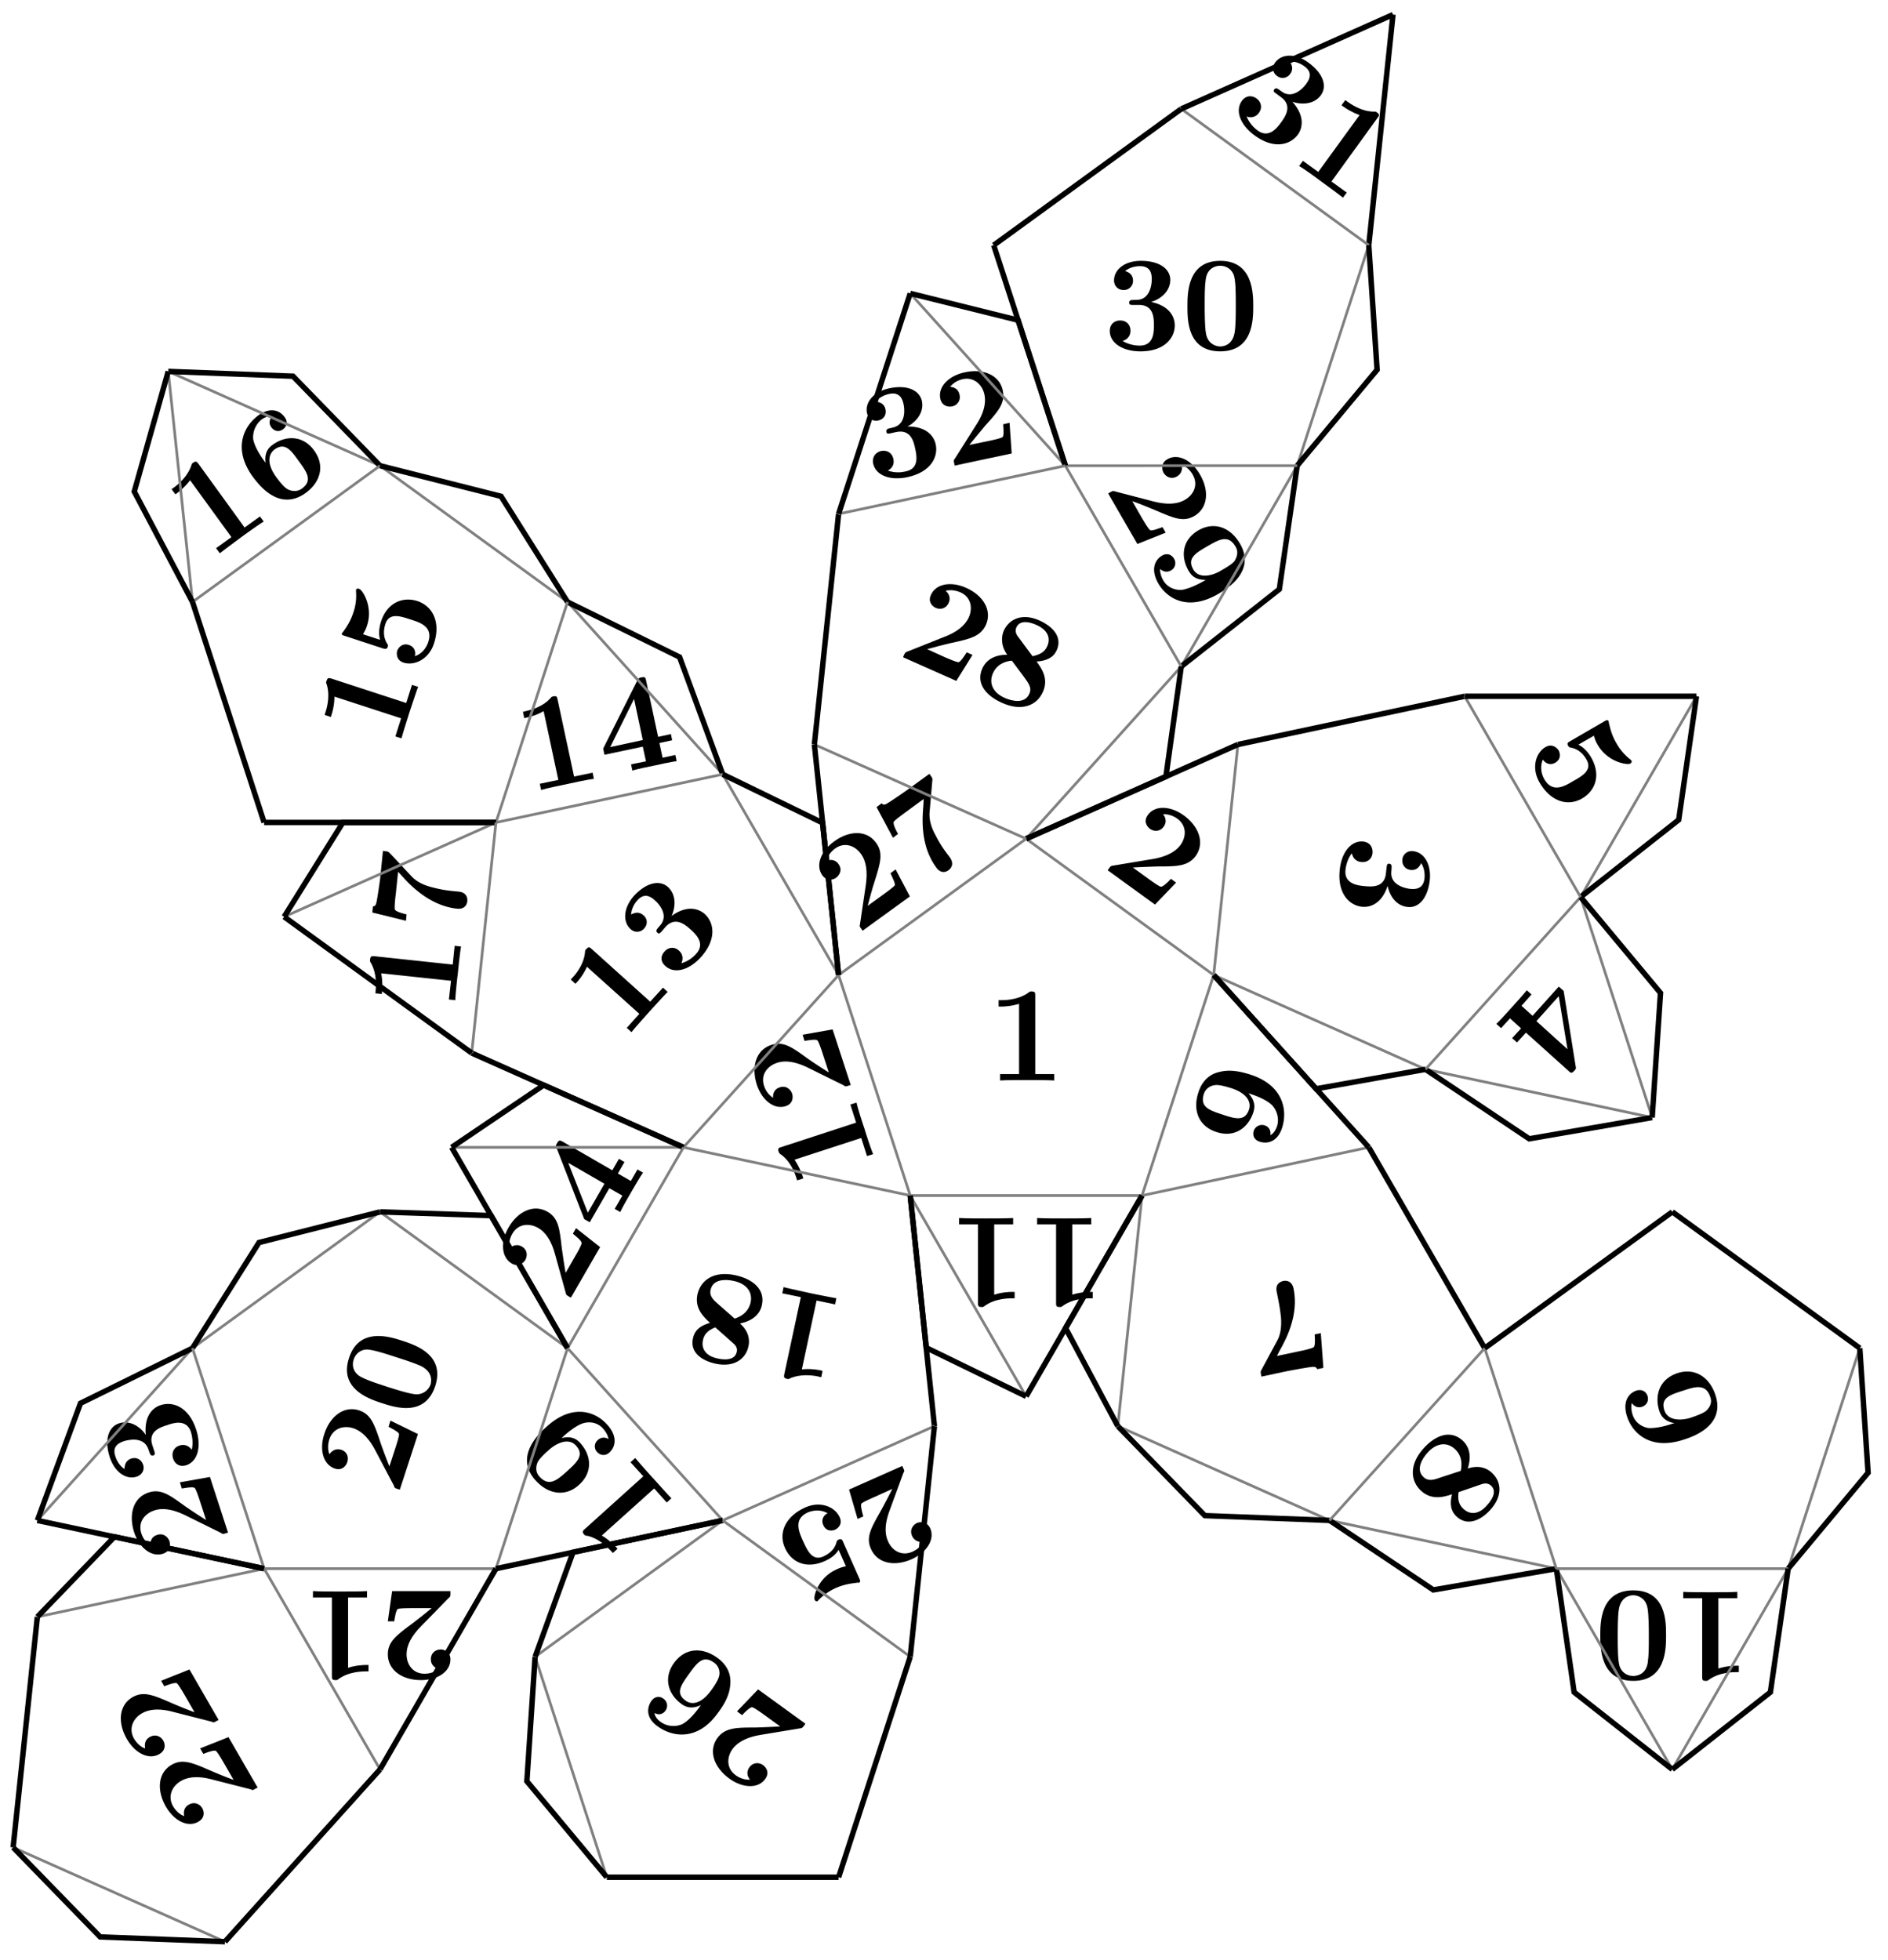 <svg xmlns="http://www.w3.org/2000/svg" xmlns:xlink="http://www.w3.org/1999/xlink" width="184.692" height="191.691" viewBox="0 0 138.519 143.768" version="1.2"><defs><symbol overflow="visible" id="a"><path style="stroke:none" d="M4.922 0v-.469h-1.39v-5.734c0-.234 0-.328-.266-.328-.11 0-.125 0-.22.078-.765.562-1.796.562-2 .562H.845v.47h.203c.156 0 .703-.016 1.297-.204v5.156H.954V0c.437-.031 1.5-.031 1.984-.031s1.546 0 1.984.031Zm0 0"/></symbol><symbol overflow="visible" id="b"><path style="stroke:none" d="m5.469 1.234-.375-.28c-.14.155-.594.624-.75.577-.125-.015-.735-.453-.86-.547L2.297.125A92.171 92.171 0 0 1 4.14.047C5.562.047 6.344.03 6.906-.72c.672-.937.266-2.14-.86-2.969-.984-.718-2.124-.765-2.64-.046-.36.484-.047.875.14 1.015.267.203.72.25 1.017-.156.296-.422.046-.797-.047-.906.375-.016.75.11 1.046.328.688.5.672 1.312.235 1.922-.406.547-1.125.89-2.11 1.047L.86-.016C.688 0 .672.031.547.188l-.094.14 3.469 2.516Zm0 0"/></symbol><symbol overflow="visible" id="c"><path style="stroke:none" d="M1.234 5.406c.547.063 1.438-.156 1.891-1.531.14.703.61 1.469 1.469 1.547.765.094 1.468-.578 1.625-1.984.11-1.188-.438-2.032-1.235-2.11a.686.686 0 0 0-.78.594c-.048.453.25.75.609.781.578.063.75-.469.765-.5.25.375.281.813.25 1.125-.094.828-.734.797-1.062.766-.125-.016-1.422-.172-1.375-1.203.03-.422.03-.454.015-.5 0-.094-.094-.125-.156-.141-.172-.016-.172.094-.203.266L3 2.953c-.11 1.094-1.094.985-1.61.938C.939 3.844-.077 3.734.032 2.703c.032-.265.125-.781.469-1.219.063.329.297.61.703.641.438.047.766-.234.813-.656.03-.422-.188-.782-.672-.844-.907-.094-1.61.797-1.735 2.078-.187 1.766.735 2.61 1.625 2.703Zm0 0"/></symbol><symbol overflow="visible" id="d"><path style="stroke:none" d="m-3.625 4.016.344.312.656-.719.813.735-.657.718.36.313.656-.719 3.11 2.797c.187.188.25.203.437 0 .14-.156.14-.156.094-.36l-.876-5.5-.359-.312-1.922 2.14-.812-.733.734-.829-.344-.312c-.234.297-.843.969-1.125 1.281-.265.297-.843.938-1.109 1.188Zm2.938-.204 1.64-1.828.64 3.891Zm0 0"/></symbol><symbol overflow="visible" id="e"><path style="stroke:none" d="M4.313 3.469c1-.578 1.406-1.735.671-3.016-.14-.234-.437-.687-.937-.937l1.14-.657c.094.282.11.391.282.672.718 1.266 2.172 1.5 2.39 1.375.063-.047.141-.11.079-.219-.016-.03-.016-.03-.11-.109a3.923 3.923 0 0 1-1-1.187c-.375-.641-.469-1.204-.547-1.485-.015-.094 0-.094-.015-.11-.063-.124-.157-.077-.297 0L3.437-.733c-.14.078-.25.14-.14.328.062.11.11.125.203.14.594.11.938.516 1.14.875.454.766-.296 1.204-1 1.594-.624.375-1.5.875-2.093-.156-.125-.219-.375-.781-.11-1.438.204.297.563.438.907.235.469-.266.36-.719.25-.922-.078-.11-.422-.531-.953-.234-.72.421-1.063 1.53-.438 2.609C2 3.672 3.25 4.078 4.313 3.469Zm0 0"/></symbol><symbol overflow="visible" id="f"><path style="stroke:none" d="M.328 5.625c1.313.438 2.328-.297 2.703-1.438.063-.218.25-.75-.36-1.406l.188.063c1.079.36 1.422.703 1.532.797.375.39.562 1 .375 1.578-.063.156-.188.484-.485.64.063-.359-.125-.625-.406-.718a.635.635 0 0 0-.813.406c-.109.375.079.672.422.781.594.203 1.329 0 1.657-1 .421-1.297.093-3.125-2.297-3.906-.735-.234-1.516-.406-2.297-.203-.875.187-1.344.843-1.547 1.515-.438 1.313.047 2.485 1.328 2.891Zm.438-1.281c-.954-.313-1.672-.547-1.36-1.516.156-.484.625-.625.797-.64.344-.063 1.031.171 1.203.218 1.203.39 1.485 1.047 1.313 1.563-.297.906-1.016.687-1.953.375Zm0 0"/></symbol><symbol overflow="visible" id="g"><path style="stroke:none" d="m-4.11 7.438 1.985-.422c.234-.047 1.688-.313 1.828-.297.203 0 .234.093.281.172l.454-.094L.25 4.25l-.453.094c.062.765-.031.922-.078.937-.094.094-.89.266-1.063.297l-1.625.344c.125-.25.25-.5.39-.734.704-1.313 1.126-2.766.829-4.204-.14-.687-.703-.578-.75-.562-.156.031-.625.172-.484.812l.093.47c.094.452.172.937.22 1.405.046.688-.032 1.282-.313 1.75L-4.11 6.953c-.079.125-.063.14 0 .484Zm0 0"/></symbol><symbol overflow="visible" id="h"><path style="stroke:none" d="M-2.14 5.156c.812.719 1.718.407 2.25.235-.188.734-.079 1.265.359 1.656.75.672 1.703.312 2.469-.531.921-1.032.796-2.079.078-2.72-.313-.296-.907-.577-1.75-.296.28-.875.14-1.578-.391-2.063-.906-.812-2-.359-2.86.594-1.062 1.188-.968 2.39-.156 3.125ZM.952 6.47C.593 6.14.516 5.75.593 5.234l1.626-.562c.172-.063.484-.156.75.078.515.469-.031 1.172-.313 1.469-.547.625-1.187.718-1.703.25ZM-1.969 4.14c-.61-.547-.11-1.375.282-1.797.64-.719 1.406-.813 2-.281.562.515.53 1.187.437 1.609l-1.469.484c-.484.172-.89.313-1.25-.015Zm0 0"/></symbol><symbol overflow="visible" id="i"><path style="stroke:none" d="M4.75 3.984c.64-.203 3.094-1 2.36-3.265C6.671-.625 5.593-1.312 4.327-.906 3.031-.484 2.61.688 2.984 1.859c.11.329.329.766 1.11.907l-.219.062c-.703.235-1.281.313-1.656.297-.406-.047-.985-.328-1.188-.969a1.68 1.68 0 0 1-.062-.875c.062.11.328.422.75.282.328-.11.515-.422.406-.782C2 .406 1.672.266 1.312.375.672.594.282 1.25.625 2.297c.406 1.219 1.703 2.469 4.125 1.687Zm.516-1.609c-.594.188-1.641.266-1.907-.547C3.063.922 3.766.688 4.703.391c.938-.313 1.703-.547 2.031.484.188.547-.25.922-.328 1-.265.203-.812.39-1.14.5Zm0 0"/></symbol><symbol overflow="visible" id="l"><path style="stroke:none" d="M-4.922 0v.469h1.39v5.734c0 .234 0 .328.266.328.11 0 .125 0 .22-.078.765-.562 1.796-.562 2-.562h.202v-.47h-.203c-.156 0-.703.016-1.297.204V.469h1.39V0c-.437.031-1.5.031-1.984.031S-4.484.031-4.921 0Zm0 0"/></symbol><symbol overflow="visible" id="m"><path style="stroke:none" d="M-5.281 3.188c0 .953.015 3.343 2.422 3.343 2.406 0 2.406-2.375 2.406-3.343 0-1 0-3.297-2.406-3.297-2.391 0-2.422 2.296-2.422 3.296ZM-4 3.296c0-.563 0-1.469.078-1.985C-3.782.391-3.156.25-2.859.25c.359 0 .921.219 1.046.953.094.516.094 1.547.094 2.094 0 .719 0 1.375-.078 1.89-.125.891-.828.985-1.062.985-.375 0-.782-.188-.97-.625C-4 5.172-4 4.109-4 3.297Zm0 0"/></symbol><symbol overflow="visible" id="H"><path style="stroke:none" d="M-5.156 2.219h.468c.032-.203.125-.844.266-.906.11-.063.86-.063 1.016-.063h1.469c-.47.39-1 .813-1.438 1.14-1.14.844-1.781 1.313-1.781 2.25 0 1.157 1.047 1.891 2.437 1.891 1.219 0 2.156-.625 2.156-1.515 0-.594-.484-.735-.718-.735C-1.61 4.281-2 4.5-2 5c0 .516.422.672.563.719-.282.234-.672.343-1.032.343-.844 0-1.312-.671-1.312-1.421 0-.688.375-1.375 1.078-2.079l2-2.046c.14-.11.14-.141.14-.344V0h-4.28Zm0 0"/></symbol><symbol overflow="visible" id="o"><path style="stroke:none" d="M-4.922 0v.469h1.39v5.734c0 .234 0 .328.266.328.11 0 .125 0 .22-.078.765-.562 1.796-.562 2-.562h.202v-.47h-.203c-.156 0-.703.016-1.297.204V.469h1.39V0c-.437.031-1.5.031-1.984.031S-4.484.031-4.921 0Zm0 0"/></symbol><symbol overflow="visible" id="p"><path style="stroke:none" d="m-1.516-4.688-.453.141.422 1.328L-7-1.438c-.219.063-.313.094-.234.344.046.11.046.125.156.203C-6.312-.359-6 .625-5.938.813l.063.203.453-.141-.062-.203A5.286 5.286 0 0 0-6.063-.5l4.891-1.594.422 1.328.453-.14c-.172-.406-.5-1.406-.64-1.875-.157-.453-.485-1.469-.579-1.906Zm0 0"/></symbol><symbol overflow="visible" id="q"><path style="stroke:none" d="m-3.703-4.219.14.453c.204-.03.844-.156.954-.03.093.093.328.796.375.952l.453 1.39a38.253 38.253 0 0 1-1.547-1.015c-1.14-.828-1.781-1.297-2.672-1-1.11.36-1.484 1.578-1.063 2.906.375 1.157 1.282 1.86 2.125 1.579.563-.188.532-.688.47-.907-.11-.312-.438-.625-.907-.468-.5.156-.5.609-.5.765a1.661 1.661 0 0 1-.656-.875c-.266-.812.234-1.453.953-1.687.64-.219 1.422-.063 2.312.375L-.703-.516c.14.11.172.094.375.032l.156-.047L-1.5-4.61Zm0 0"/></symbol><symbol overflow="visible" id="r"><path style="stroke:none" d="m3.297-3.656-.344-.313-.937 1.031L-2.25-6.78c-.172-.157-.25-.219-.422-.016-.078.078-.094.094-.094.219-.078.953-.765 1.719-.906 1.86l-.14.155.343.313.14-.156c.11-.11.454-.532.704-1.094l3.844 3.453-.922 1.031.344.313c.28-.344.984-1.14 1.312-1.5.328-.36 1.031-1.14 1.344-1.453Zm0 0"/></symbol><symbol overflow="visible" id="s"><path style="stroke:none" d="M2.188-5.11c-.407-.359-1.25-.718-2.438.141.297-.64.36-1.547-.266-2.125-.578-.515-1.546-.375-2.5.657-.78.89-.828 1.906-.234 2.437a.679.679 0 0 0 .984-.047c.297-.328.235-.734-.046-.969-.422-.39-.876-.062-.907-.062.031-.438.25-.813.469-1.047.547-.61 1.047-.203 1.297.031.094.078 1.047.953.406 1.766-.266.312-.281.328-.297.375a.155.155 0 0 0 .047.203c.125.125.188.047.313-.078l.28-.328c.735-.813 1.47-.157 1.86.187.344.313 1.094 1 .407 1.766A2.31 2.31 0 0 1 .468-1.5c.14-.297.125-.656-.172-.922-.328-.312-.781-.265-1.063.063-.296.312-.312.734.063 1.062.672.61 1.75.297 2.61-.656 1.187-1.328.952-2.547.28-3.156Zm0 0"/></symbol><symbol overflow="visible" id="t"><path style="stroke:none" d="m4.813-1.016-.094-.453-1.36.282-1.203-5.61c-.047-.234-.062-.328-.328-.266-.094.016-.11.016-.187.11-.625.719-1.641.922-1.829.969l-.203.046.094.47.203-.048c.14-.03.688-.156 1.219-.468L2.203-.938l-1.36.282.095.453c.421-.125 1.468-.344 1.937-.438.469-.109 1.516-.328 1.938-.375Zm0 0"/></symbol><symbol overflow="visible" id="u"><path style="stroke:none" d="m5.281-1.125-.093-.453-.938.203-.234-1.078.937-.203-.094-.453-.937.203L3.047-7c-.047-.266-.078-.328-.36-.266-.203.047-.203.063-.296.235l-2.5 4.984.093.453 2.813-.593.234 1.078-1.094.218.094.454c.375-.11 1.25-.297 1.672-.376.39-.093 1.235-.265 1.578-.312ZM2.797-2.672l-2.39.516 1.75-3.531Zm0 0"/></symbol><symbol overflow="visible" id="ag"><path style="stroke:none" d="M4.766-2.844c-.11-.547-.594-1.328-2.063-1.328.64-.344 1.219-1.031 1.047-1.875-.172-.75-1.031-1.219-2.406-.922-1.157.25-1.782 1.032-1.625 1.813.094.422.453.625.828.547.437-.094.61-.454.531-.813-.11-.562-.672-.562-.703-.562.266-.36.688-.516.984-.579.813-.171.985.454 1.047.766.031.125.281 1.406-.719 1.688-.39.093-.421.093-.453.125-.093.03-.109.14-.093.203.03.172.14.14.312.11l.422-.095c1.078-.218 1.281.735 1.39 1.25.094.454.313 1.438-.703 1.641-.25.063-.78.14-1.312-.063.313-.156.5-.468.406-.859-.093-.437-.453-.656-.89-.578-.407.094-.688.438-.594.922.203.89 1.266 1.266 2.515 1 1.75-.375 2.266-1.516 2.079-2.39Zm0 0"/></symbol><symbol overflow="visible" id="ah"><path style="stroke:none" d="m4.578-3.25-.469.11c.016.203.079.843-.046.937-.11.094-.844.25-1 .281l-1.438.297c.39-.484.828-1 1.172-1.422.953-1.047 1.484-1.656 1.281-2.578C3.844-6.75 2.656-7.25 1.297-6.953.109-6.703-.687-5.891-.5-5.016c.125.579.64.61.86.563a.69.69 0 0 0 .546-.86c-.094-.5-.531-.562-.687-.578.234-.296.578-.484.937-.562.813-.172 1.422.406 1.578 1.125.141.687-.078 1.437-.625 2.266L.58-.642c-.11.141-.11.172-.063.36l.03.172L4.735-1Zm0 0"/></symbol><symbol overflow="visible" id="v"><path style="stroke:none" d="m1.516-4.688-.454-.14L.641-3.5l-5.454-1.781c-.218-.063-.312-.094-.39.156-.047.11-.047.125 0 .234.297.891-.016 1.875-.078 2.063l-.063.203.453.156.063-.203a4.53 4.53 0 0 0 .203-1.297l4.89 1.594-.421 1.328.453.14c.11-.437.437-1.437.578-1.905.156-.454.484-1.47.64-1.876Zm0 0"/></symbol><symbol overflow="visible" id="w"><path style="stroke:none" d="M-.313-5.531c-1.093-.344-2.218.125-2.671 1.515-.079.266-.22.797-.063 1.329l-1.25-.407c.125-.25.203-.344.297-.656.453-1.375-.344-2.61-.578-2.672-.078-.031-.188-.047-.234.063v.156a3.754 3.754 0 0 1-.204 1.531c-.234.719-.578 1.156-.734 1.39-.063.079-.078.079-.094.11-.047.125.063.156.219.203l2.766.906c.171.047.296.094.375-.109.03-.125.015-.156-.047-.234-.328-.531-.25-1.063-.125-1.453.281-.844 1.11-.563 1.86-.313.702.219 1.655.531 1.28 1.656-.078.235-.328.813-.984 1.032.094-.344-.047-.704-.438-.829-.5-.156-.78.22-.859.438-.031.125-.11.672.469.86.797.25 1.86-.235 2.234-1.407.5-1.515-.062-2.719-1.219-3.11Zm0 0"/></symbol><symbol overflow="visible" id="x"><path style="stroke:none" d="m3.984-2.89-.28-.376-1.126.813-3.36-4.64c-.14-.188-.202-.266-.421-.11-.094.062-.094.078-.125.187-.297.907-1.125 1.516-1.297 1.641l-.156.11.281.374.156-.109a4.82 4.82 0 0 0 .922-.922L1.61-1.75.484-.937l.282.375c.343-.282 1.203-.907 1.593-1.204.391-.28 1.25-.906 1.625-1.125Zm0 0"/></symbol><symbol overflow="visible" id="y"><path style="stroke:none" d="M3.047-4.734C2.234-5.86.969-5.86 0-5.156c-.172.125-.64.453-.516 1.328l-.109-.156c-.672-.922-.75-1.391-.797-1.547a1.66 1.66 0 0 1 .64-1.5c.141-.094.438-.266.766-.219a.592.592 0 0 0-.078.813c.203.28.547.375.86.14.312-.234.343-.578.125-.875-.36-.516-1.063-.766-1.922-.156-1.094.797-1.907 2.453-.438 4.5.469.625 1 1.219 1.735 1.531.828.344 1.578.094 2.14-.312 1.125-.813 1.438-2.032.64-3.125Zm-1.125.78c.594.813 1.031 1.423.219 2.017-.422.296-.86.14-1.032.046-.312-.156-.734-.75-.843-.89C-.47-3.797-.297-4.484.14-4.812c.765-.547 1.203.046 1.78.859Zm0 0"/></symbol><symbol overflow="visible" id="z"><path style="stroke:none" d="m.516-4.89-.47-.048-.14 1.375-5.703-.609c-.234-.016-.328-.031-.36.234-.015.11-.015.126.048.235.484.828.375 1.844.359 2.047l-.016.203.47.047.015-.203a4.538 4.538 0 0 0-.063-1.313l5.125.547L-.375-1l.469.047c.015-.438.125-1.485.187-1.969.047-.484.156-1.531.235-1.969Zm0 0"/></symbol><symbol overflow="visible" id="A"><path style="stroke:none" d="m-5.813-6.203-.203 2.016c-.03.234-.234 1.703-.296 1.828-.047.203-.141.218-.235.218l-.047.454 2.469.609.047-.469c-.734-.172-.844-.312-.86-.36-.046-.109.032-.921.063-1.093l.172-1.672c.203.203.375.406.578.625 1.016 1.063 2.281 1.922 3.734 2.078.704.078.766-.484.766-.547.016-.156.016-.64-.64-.703l-.47-.047a8.668 8.668 0 0 1-1.39-.25c-.672-.156-1.219-.421-1.594-.828l-1.61-1.718c-.109-.094-.14-.11-.484-.141Zm0 0"/></symbol><symbol overflow="visible" id="B"><path style="stroke:none" d="m-4.813-1.016-.093.454 1.36.28-1.204 5.61c-.047.234-.063.328.203.39.094.016.11.016.219-.046.875-.375 1.89-.172 2.078-.125l.203.047.094-.469-.203-.047a4.588 4.588 0 0 0-1.313-.062L-2.39-.031l1.36.281.093-.453c-.421-.063-1.468-.281-1.937-.375-.469-.11-1.516-.328-1.938-.438Zm0 0"/></symbol><symbol overflow="visible" id="C"><path style="stroke:none" d="M-5.531.719c-.219 1.062.515 1.687.922 2.078-.75.203-1.141.578-1.25 1.14-.22.985.578 1.626 1.687 1.86 1.344.281 2.203-.36 2.39-1.297.095-.422.048-1.063-.624-1.656.89-.188 1.453-.64 1.61-1.36.25-1.187-.72-1.921-1.97-2.187-1.562-.328-2.53.36-2.765 1.422Zm.406 3.344c.094-.47.406-.735.906-.938l1.282 1.14c.14.11.374.329.296.657-.14.687-1.03.578-1.421.484-.813-.172-1.204-.672-1.063-1.343Zm.563-3.688c.171-.813 1.125-.781 1.687-.656.953.203 1.406.812 1.25 1.578-.172.75-.766 1.062-1.172 1.187l-1.172-1.03c-.375-.329-.703-.61-.594-1.079Zm0 0"/></symbol><symbol overflow="visible" id="D"><path style="stroke:none" d="m-3.297-3.656-.344.312.938 1.031-4.266 3.844c-.172.157-.25.219-.078.422.078.078.094.094.219.094.922.203 1.61.969 1.75 1.11l.14.155.344-.312-.14-.156c-.11-.11-.485-.5-1.016-.813l3.844-3.453.922 1.031.343-.312c-.312-.313-1.015-1.11-1.343-1.469a52.832 52.832 0 0 1-1.313-1.484Zm0 0"/></symbol><symbol overflow="visible" id="E"><path style="stroke:none" d="M-5.953-1.703c-.5.437-2.422 2.172-.828 3.937.937 1.047 2.203 1.235 3.187.344 1.031-.922.922-2.156.11-3.062-.235-.266-.61-.563-1.375-.375l.156-.157c.547-.484 1.047-.812 1.39-.921.422-.141 1.047-.125 1.5.39.11.125.344.422.391.766a.613.613 0 0 0-.781.062.603.603 0 0 0-.063.875c.266.281.625.297.907.047.5-.469.578-1.234-.157-2.047-.859-.968-2.546-1.578-4.437.14Zm.187 1.687c.47-.421 1.391-.921 1.954-.296.64.703.078 1.218-.641 1.875-.734.656-1.328 1.187-2.047.39-.39-.437-.156-.969-.11-1.062.157-.297.594-.688.844-.907Zm0 0"/></symbol><symbol overflow="visible" id="F"><path style="stroke:none" d="m-.516-5.594-.14.453c.172.094.75.375.765.532.032.125-.203.828-.25.984l-.453 1.39a40.303 40.303 0 0 1-.64-1.703c-.454-1.359-.688-2.109-1.579-2.406-1.109-.36-2.14.422-2.562 1.75-.375 1.157-.063 2.235.781 2.516.563.187.844-.25.907-.469.109-.312.03-.75-.438-.906-.5-.156-.781.203-.875.328-.125-.36-.11-.75 0-1.094.266-.812 1.047-1.047 1.766-.812.64.218 1.171.781 1.625 1.656L-.266-.828c.047.172.079.187.282.25l.156.047L1.5-4.61Zm0 0"/></symbol><symbol overflow="visible" id="G"><path style="stroke:none" d="M-1.406-6c-.907-.297-3.188-1.031-3.922 1.266-.75 2.28 1.516 3.015 2.437 3.312C-1.937-1.109.25-.406 1-2.688c.734-2.28-1.453-3-2.406-3.312Zm-.5 1.188c.547.171 1.406.453 1.875.671.828.422.765 1.063.687 1.344a1.09 1.09 0 0 1-1.234.703c-.531-.078-1.5-.39-2.031-.562-.672-.219-1.297-.422-1.766-.656-.813-.391-.688-1.094-.61-1.313.11-.36.423-.688.891-.734.407-.032 1.422.296 2.188.546Zm0 0"/></symbol><symbol overflow="visible" id="I"><path style="stroke:none" d="m-4.5-3.36.234.407c.188-.078.797-.313.922-.219.11.063.485.719.563.844l.734 1.281a38.422 38.422 0 0 1-1.703-.687c-1.297-.563-2.031-.891-2.844-.422-1 .578-1.11 1.86-.422 3.062.61 1.063 1.625 1.563 2.391 1.11.516-.297.406-.782.281-.985C-4.5.75-4.89.516-5.328.766c-.453.25-.36.703-.344.843-.344-.125-.625-.406-.812-.718-.422-.735-.079-1.485.578-1.86.593-.344 1.375-.36 2.343-.094l2.766.704c.156.078.188.062.36-.047l.156-.078-2.14-3.704Zm0 0"/></symbol><symbol overflow="visible" id="M"><path style="stroke:none" d="m-3.703-4.219.14.453c.204-.03.844-.156.954-.03.093.093.328.796.375.952l.453 1.39a38.253 38.253 0 0 1-1.547-1.015c-1.14-.828-1.781-1.297-2.672-1-1.11.36-1.484 1.578-1.063 2.906.375 1.157 1.282 1.86 2.125 1.579.563-.188.532-.688.47-.907-.11-.312-.438-.625-.907-.468-.5.156-.5.609-.5.765a1.661 1.661 0 0 1-.656-.875c-.266-.812.234-1.453.953-1.687.64-.219 1.422-.063 2.312.375L-.703-.516c.14.11.172.094.375.032l.156-.047L-1.5-4.61Zm0 0"/></symbol><symbol overflow="visible" id="N"><path style="stroke:none" d="M-3.328-4.438c-.531.157-1.25.72-1.11 2.188-.39-.594-1.156-1.11-1.968-.844-.719.235-1.11 1.14-.672 2.485C-6.703.516-5.86 1.062-5.094.812c.407-.14.578-.515.469-.859-.14-.437-.531-.578-.875-.469-.547.188-.484.735-.5.766-.375-.234-.578-.64-.672-.938-.266-.78.344-1 .656-1.109.125-.031 1.375-.422 1.75.547.125.375.141.406.172.438.047.093.14.093.203.078.157-.063.125-.172.079-.329l-.141-.421c-.344-1.032.594-1.329 1.094-1.485.437-.156 1.406-.469 1.734.5.078.266.188.766.063 1.313-.204-.282-.516-.438-.907-.313-.422.14-.593.532-.468.953.14.407.484.641.953.5.875-.28 1.14-1.39.75-2.609-.547-1.703-1.735-2.094-2.594-1.813Zm0 0"/></symbol><symbol overflow="visible" id="O"><path style="stroke:none" d="m.656-5.578-.234.406c.156.14.672.531.64.688.016.125-.359.78-.437.906l-.734 1.281c-.11-.594-.204-1.281-.282-1.812-.156-1.407-.234-2.204-1.046-2.672-1-.578-2.172-.047-2.86 1.156-.61 1.063-.531 2.188.234 2.64.516.297.875-.062 1-.265.157-.281.172-.734-.265-.984-.453-.25-.797.046-.906.125-.063-.344.03-.75.218-1.063.422-.734 1.235-.797 1.891-.422.594.344 1 1.016 1.25 1.969l.766 2.766c.03.171.062.187.234.296l.156.079 2.14-3.704Zm0 0"/></symbol><symbol overflow="visible" id="P"><path style="stroke:none" d="m2.703-4.688-.406-.234-.485.844-.953-.547.485-.844-.407-.234-.484.844-3.625-2.094c-.219-.125-.297-.14-.437.11-.11.187-.094.187-.016.374l2.016 5.188.406.234 1.437-2.5.954.547-.563.969.406.234c.157-.344.61-1.125.828-1.5.204-.344.625-1.094.844-1.39Zm-2.828.813L-1.344-1.75-2.78-5.406Zm0 0"/></symbol><symbol overflow="visible" id="Q"><path style="stroke:none" d="m-3.797 4.125.422-.188c-.063-.203-.234-.828-.14-.937.093-.11.78-.406.921-.469l1.344-.61a50.978 50.978 0 0 1-.86 1.641c-.703 1.235-1.093 1.922-.703 2.766.47 1.063 1.72 1.313 2.985.75 1.11-.5 1.719-1.453 1.36-2.266-.25-.53-.75-.484-.97-.39-.296.14-.562.5-.359.953a.729.729 0 0 0 .813.422c-.157.344-.47.594-.797.734-.781.344-1.485-.078-1.782-.765-.28-.625-.218-1.391.141-2.329L-.438.75C-.344.61-.358.578-.453.39L-.516.235-4.422 1.97Zm0 0"/></symbol><symbol overflow="visible" id="R"><path style="stroke:none" d="M-3.89 3.922c.468 1.062 1.562 1.562 2.906.969.25-.11.734-.344 1.03-.829l.532 1.204a2.56 2.56 0 0 0-.687.234c-1.329.578-1.704 1.969-1.61 2.203.032.063.094.172.203.125.032-.016.032-.016.11-.11.437-.437.89-.702 1.281-.874.688-.297 1.266-.328 1.531-.375.11 0 .11.015.14 0 .126-.063.079-.172.016-.313L.375 3.484C.312 3.328.25 3.22.047 3.313c-.11.046-.125.093-.156.187-.157.594-.61.875-.97 1.047-.812.36-1.171-.438-1.5-1.156-.296-.672-.702-1.594.376-2.079.234-.093.828-.28 1.437.063-.312.156-.484.5-.312.875.219.484.656.422.875.328.125-.062.578-.344.328-.906C-.219.906-1.281.453-2.406.953c-1.453.656-1.985 1.86-1.485 2.969Zm0 0"/></symbol><symbol overflow="visible" id="S"><path style="stroke:none" d="m-5.469-1.234.375.28c.14-.155.594-.624.75-.577.125.015.735.453.86.547l1.187.859c-.625.031-1.297.063-1.844.078-1.421 0-2.203.016-2.765.766-.672.937-.266 2.14.86 2.969.984.718 2.124.765 2.64.046.36-.484.047-.875-.14-1.015-.267-.203-.72-.25-1.017.156-.296.422-.046.797.047.906a1.67 1.67 0 0 1-1.046-.328c-.688-.5-.672-1.312-.235-1.922.406-.547 1.125-.89 2.11-1.047L-.86.016c.171-.016.187-.047.312-.204l.094-.14-3.469-2.516Zm0 0"/></symbol><symbol overflow="visible" id="T"><path style="stroke:none" d="M-5.453-1.422c-.813 1.125-.422 2.313.547 3.016.172.125.64.453 1.422.078l-.11.156c-.672.922-1.094 1.14-1.234 1.234-.469.22-1.125.204-1.61-.156-.14-.094-.406-.328-.453-.656.329.188.625.078.797-.156a.621.621 0 0 0-.14-.89c-.313-.235-.657-.141-.875.155-.36.516-.407 1.266.453 1.875 1.093.797 2.937 1.079 4.406-.968.469-.625.875-1.313.922-2.125.078-.907-.39-1.532-.953-1.938-1.125-.812-2.375-.719-3.172.375Zm1.094.813c.593-.813 1.03-1.422 1.843-.829a.927.927 0 0 1 .375.954c-.062.343-.484.937-.593 1.078-.735 1.015-1.438 1.078-1.875.75-.766-.547-.329-1.14.25-1.953Zm0 0"/></symbol><symbol overflow="visible" id="W"><path style="stroke:none" d="m2.875-4.828-.375.281c.078.188.375.75.313.89-.063.11-.672.548-.797.641l-1.188.86c.156-.594.328-1.25.5-1.766.422-1.344.672-2.11.11-2.86-.672-.937-1.954-.921-3.079-.093-.984.719-1.375 1.766-.859 2.484.36.485.828.313 1.016.172.265-.203.468-.593.171-1-.296-.422-.734-.297-.89-.25.094-.36.344-.672.64-.89.688-.5 1.454-.22 1.891.39.406.547.5 1.328.36 2.297L.266-.828c-.047.172-.032.203.093.36l.094.14 3.469-2.516Zm0 0"/></symbol><symbol overflow="visible" id="X"><path style="stroke:none" d="M.719-8.469-.921-7.28c-.188.14-1.391.968-1.548 1.031-.172.078-.25.016-.312-.063l-.375.282 1.203 2.25.375-.281c-.375-.657-.344-.844-.313-.891.047-.11.704-.578.844-.688l1.344-.984c0 .297-.031.563-.047.844-.11 1.484.094 2.984.969 4.172.406.578.86.25.906.203.125-.094.469-.407.094-.938l-.281-.375a7.954 7.954 0 0 1-.75-1.219c-.329-.578-.5-1.171-.454-1.718l.204-2.36c.015-.14-.016-.171-.22-.453Zm0 0"/></symbol><symbol overflow="visible" id="Y"><path style="stroke:none" d="m5.61.063-.423-.188c-.125.172-.453.734-.609.719-.125.015-.812-.281-.953-.344L2.281-.36c.594-.156 1.25-.343 1.766-.453 1.39-.296 2.156-.484 2.547-1.328.468-1.062-.188-2.156-1.453-2.718-1.11-.5-2.22-.297-2.579.515-.25.532.126.86.344.953.297.141.75.094.953-.359.22-.469-.109-.797-.218-.89.343-.094.75-.032 1.078.109.781.343.922 1.14.625 1.828-.282.625-.907 1.11-1.828 1.453L.844-.187C.688-.142.672-.11.578.078L.516.234 4.422 1.97Zm0 0"/></symbol><symbol overflow="visible" id="Z"><path style="stroke:none" d="M5.547.438c.437-.985-.125-1.75-.469-2.22.766-.046 1.25-.312 1.484-.843.407-.922-.234-1.703-1.28-2.172-1.25-.562-2.22-.11-2.61.75-.172.406-.25 1.063.25 1.766-.89 0-1.531.344-1.828 1.015-.485 1.094.281 2 1.453 2.516 1.453.656 2.562.188 3-.813Zm.312-3.344c-.187.437-.562.625-1.078.734L3.75-3.562c-.11-.126-.297-.407-.156-.72.281-.64 1.14-.343 1.5-.171.765.344 1.047.922.765 1.547ZM4.547.578c-.328.766-1.266.547-1.797.313C1.86.5 1.562-.203 1.875-.922c.313-.703.969-.89 1.39-.922l.922 1.235c.297.421.563.75.36 1.187Zm0 0"/></symbol><symbol overflow="visible" id="aa"><path style="stroke:none" d="m4.5 3.36-.234-.407c-.188.063-.797.313-.907.219-.125-.063-.5-.719-.578-.844l-.734-1.281c.578.203 1.203.469 1.703.672 1.313.562 2.031.89 2.844.422 1-.579 1.125-1.844.422-3.047C6.406-1.97 5.39-2.47 4.625-2.031c-.516.297-.39.797-.281 1 .172.281.547.515.984.265.453-.265.375-.718.344-.843.344.109.64.406.812.718.422.735.079 1.47-.578 1.844-.593.344-1.375.36-2.328.11L.813.343C.64.282.609.298.438.392L.28.484l2.14 3.704Zm0 0"/></symbol><symbol overflow="visible" id="ab"><path style="stroke:none" d="M5.469 2.906C6.047 2.562 8.28 1.281 7.094-.78c-.703-1.219-1.89-1.656-3.047-1-1.188.687-1.344 1.906-.734 2.968.187.313.468.688 1.265.672l-.187.11c-.641.36-1.188.562-1.563.625-.422.031-1.031-.11-1.375-.703a1.743 1.743 0 0 1-.234-.829c.093.079.406.329.797.11a.612.612 0 0 0 .234-.86c-.203-.343-.547-.421-.875-.234-.594.344-.828 1.094-.281 2.047.656 1.125 2.172 2.047 4.375.781Zm.156-1.687c-.531.312-1.547.61-1.969-.125C3.187.266 3.844-.11 4.703-.61c.844-.485 1.531-.891 2.063.046.296.5-.047.97-.094 1.063-.234.266-.75.547-1.047.719Zm0 0"/></symbol><symbol overflow="visible" id="ac"><path style="stroke:none" d="M5.25-1.797c0-.547-.297-1.406-1.734-1.719.687-.203 1.406-.765 1.406-1.625 0-.765-.75-1.39-2.156-1.39-1.188 0-1.97.64-1.97 1.437 0 .422.313.703.688.703a.668.668 0 0 0 .704-.687c0-.578-.547-.688-.579-.703.344-.282.782-.36 1.094-.36.828 0 .86.641.86.97 0 .124-.016 1.437-1.047 1.5-.407.015-.438.015-.485.03-.094.016-.125.11-.125.172 0 .172.11.172.282.172h.437c1.094 0 1.094.985 1.094 1.5 0 .469 0 1.484-1.031 1.484-.266 0-.782-.046-1.266-.343C1.75-.75 2-1 2-1.406c0-.453-.313-.75-.75-.75-.422 0-.766.265-.766.765 0 .907.97 1.5 2.25 1.5 1.782 0 2.516-1 2.516-1.906Zm0 0"/></symbol><symbol overflow="visible" id="ad"><path style="stroke:none" d="M5.281-3.188c0-.953-.015-3.343-2.422-3.343C.453-6.531.453-4.156.453-3.188c0 1 0 3.297 2.406 3.297 2.391 0 2.422-2.296 2.422-3.296ZM4-3.296c0 .563 0 1.469-.078 1.985-.14.921-.766 1.062-1.063 1.062-.359 0-.921-.219-1.046-.953-.094-.516-.094-1.547-.094-2.094 0-.719 0-1.375.078-1.89.125-.891.828-.985 1.062-.985.375 0 .782.188.97.625C4-5.172 4-4.109 4-3.297Zm0 0"/></symbol><symbol overflow="visible" id="ae"><path style="stroke:none" d="M5.313 1.625c.312-.438.562-1.313-.407-2.406C5.594-.547 6.5-.578 7-1.266c.453-.625.219-1.562-.922-2.39-.953-.703-1.969-.64-2.437 0-.25.344-.172.765.14.984.36.266.766.14.969-.156a.667.667 0 0 0-.063-.89c.454-.048.86.155 1.11.343.672.484.312 1.016.125 1.281-.078.11-.86 1.156-1.734.61-.329-.235-.344-.25-.407-.266-.094-.047-.156.016-.203.063-.094.14-.015.203.125.296l.36.266c.89.64.312 1.438.015 1.86-.281.374-.875 1.203-1.719.593A2.452 2.452 0 0 1 1.547.297.736.736 0 0 0 2.453.03c.266-.36.172-.797-.172-1.047-.344-.25-.781-.234-1.078.172-.531.735-.094 1.797.953 2.547 1.438 1.047 2.625.656 3.156-.078Zm0 0"/></symbol><symbol overflow="visible" id="af"><path style="stroke:none" d="m3.984 2.89.282-.374-1.125-.813L6.5-2.937c.14-.188.203-.266-.016-.422-.093-.063-.093-.079-.218-.063-.954 0-1.782-.61-1.954-.734l-.156-.11-.281.375.156.11c.125.094.594.406 1.172.61L2.172 1 1.047.187.766.564C1.14.78 2 1.405 2.39 1.702c.39.281 1.25.906 1.593 1.188Zm0 0"/></symbol><clipPath id="j"><path d="M128 96h10.277v22H128Zm0 0"/></clipPath><clipPath id="k"><path d="M125 93h13.277v28H125Zm0 0"/></clipPath><clipPath id="n"><path d="M117 83h21.277v22H117Zm0 0"/></clipPath><clipPath id="J"><path d="M10 124h24v19.652H10Zm0 0"/></clipPath><clipPath id="K"><path d="M0 132h20v11.652H0Zm0 0"/></clipPath><clipPath id="L"><path d="M0 129h23v14.652H0Zm0 0"/></clipPath><clipPath id="U"><path d="M33 115h18v28.652H33Zm0 0"/></clipPath><clipPath id="V"><path d="M55 115h18v28.652H55Zm0 0"/></clipPath></defs><use xlink:href="#a" x="72.422" y="79.262" style="fill:#000;fill-opacity:1"/><use xlink:href="#b" x="80.817" y="63.514" style="fill:#000;fill-opacity:1"/><use xlink:href="#c" x="98.684" y="61.111" style="fill:#000;fill-opacity:1"/><use xlink:href="#d" x="113.41" y="71.096" style="fill:#000;fill-opacity:1"/><path style="fill:none;stroke-width:.199;stroke-linecap:butt;stroke-linejoin:miter;stroke:gray;stroke-opacity:1;stroke-miterlimit:10" d="M54.436 5.724 37.803 9.259" transform="matrix(1 0 0 -1 66.782 87.704)"/><path style="fill:none;stroke-width:.399;stroke-linecap:butt;stroke-linejoin:miter;stroke:#000;stroke-opacity:1;stroke-miterlimit:10" d="m54.436 5.724-9.023-1.56-7.61 5.095" transform="matrix(1 0 0 -1 66.782 87.704)"/><path style="fill:none;stroke-width:.199;stroke-linecap:butt;stroke-linejoin:miter;stroke:gray;stroke-opacity:1;stroke-miterlimit:10" d="m37.803 9.259 11.38 12.64M49.182 21.9l5.254-16.176" transform="matrix(1 0 0 -1 66.782 87.704)"/><path style="fill:none;stroke-width:.399;stroke-linecap:butt;stroke-linejoin:miter;stroke:#000;stroke-opacity:1;stroke-miterlimit:10" d="m49.182 21.9 5.864-7.04-.61-9.136" transform="matrix(1 0 0 -1 66.782 87.704)"/><path style="fill:none;stroke-width:.199;stroke-linecap:butt;stroke-linejoin:miter;stroke:gray;stroke-opacity:1;stroke-miterlimit:10" d="m37.803 9.259-15.539 6.918" transform="matrix(1 0 0 -1 66.782 87.704)"/><path style="fill:none;stroke-width:.399;stroke-linecap:butt;stroke-linejoin:miter;stroke:#000;stroke-opacity:1;stroke-miterlimit:10" d="m22.264 16.177 7.512-8.344 8.027 1.426" transform="matrix(1 0 0 -1 66.782 87.704)"/><path style="fill:none;stroke-width:.199;stroke-linecap:butt;stroke-linejoin:miter;stroke:gray;stroke-opacity:1;stroke-miterlimit:10" d="m22.264 16.177 1.778 16.914" transform="matrix(1 0 0 -1 66.782 87.704)"/><path style="fill:none;stroke-width:.399;stroke-linecap:butt;stroke-linejoin:miter;stroke:#000;stroke-opacity:1;stroke-miterlimit:10" d="m24.042 33.09 16.636 3.536" transform="matrix(1 0 0 -1 66.782 87.704)"/><use xlink:href="#e" x="111.754" y="55.111" style="fill:#000;fill-opacity:1"/><path style="fill:none;stroke-width:.199;stroke-linecap:butt;stroke-linejoin:miter;stroke:gray;stroke-opacity:1;stroke-miterlimit:10" d="m57.686 36.626-8.504-14.727" transform="matrix(1 0 0 -1 66.782 87.704)"/><path style="fill:none;stroke-width:.399;stroke-linecap:butt;stroke-linejoin:miter;stroke:#000;stroke-opacity:1;stroke-miterlimit:10" d="m57.686 36.626-1.304-9.063-7.2-5.664" transform="matrix(1 0 0 -1 66.782 87.704)"/><path style="fill:none;stroke-width:.199;stroke-linecap:butt;stroke-linejoin:miter;stroke:gray;stroke-opacity:1;stroke-miterlimit:10" d="m49.182 21.9-8.504 14.726" transform="matrix(1 0 0 -1 66.782 87.704)"/><path style="fill:none;stroke-width:.399;stroke-linecap:butt;stroke-linejoin:miter;stroke:#000;stroke-opacity:1;stroke-miterlimit:10" d="M40.678 36.626h17.008" transform="matrix(1 0 0 -1 66.782 87.704)"/><path style="fill:none;stroke-width:.199;stroke-linecap:butt;stroke-linejoin:miter;stroke:gray;stroke-opacity:1;stroke-miterlimit:10" d="M22.264 16.177 8.503 26.173" transform="matrix(1 0 0 -1 66.782 87.704)"/><path style="fill:none;stroke-width:.399;stroke-linecap:butt;stroke-linejoin:miter;stroke:#000;stroke-opacity:1;stroke-miterlimit:10" d="m8.503 26.173 15.539 6.918" transform="matrix(1 0 0 -1 66.782 87.704)"/><use xlink:href="#f" x="88.921" y="77.418" style="fill:#000;fill-opacity:1"/><use xlink:href="#g" x="96.656" y="93.549" style="fill:#000;fill-opacity:1"/><path style="fill:none;stroke-width:.199;stroke-linecap:butt;stroke-linejoin:miter;stroke:gray;stroke-opacity:1;stroke-miterlimit:10" d="M30.768-23.831 15.23-16.913" transform="matrix(1 0 0 -1 66.782 87.704)"/><path style="fill:none;stroke-width:.399;stroke-linecap:butt;stroke-linejoin:miter;stroke:#000;stroke-opacity:1;stroke-miterlimit:10" d="m30.768-23.831-9.152.351-6.387 6.567" transform="matrix(1 0 0 -1 66.782 87.704)"/><path style="fill:none;stroke-width:.199;stroke-linecap:butt;stroke-linejoin:miter;stroke:gray;stroke-opacity:1;stroke-miterlimit:10" d="M15.23-16.917 17.006 0" transform="matrix(1 0 0 -1 66.782 87.704)"/><path style="fill:none;stroke-width:.399;stroke-linecap:butt;stroke-linejoin:miter;stroke:#000;stroke-opacity:1;stroke-miterlimit:10" d="m17.007 0-5.61-9.722 3.832-7.195" transform="matrix(1 0 0 -1 66.782 87.704)"/><path style="fill:none;stroke-width:.199;stroke-linecap:butt;stroke-linejoin:miter;stroke:gray;stroke-opacity:1;stroke-miterlimit:10" d="m17.007 0 16.636 3.536" transform="matrix(1 0 0 -1 66.782 87.704)"/><path style="fill:none;stroke-width:.399;stroke-linecap:butt;stroke-linejoin:miter;stroke:#000;stroke-opacity:1;stroke-miterlimit:10" d="m33.643 3.536 8.504-14.73" transform="matrix(1 0 0 -1 66.782 87.704)"/><use xlink:href="#h" x="106.421" y="104.227" style="fill:#000;fill-opacity:1"/><path style="fill:none;stroke-width:.199;stroke-linecap:butt;stroke-linejoin:miter;stroke:gray;stroke-opacity:1;stroke-miterlimit:10" d="m47.405-27.37-16.637 3.539" transform="matrix(1 0 0 -1 66.782 87.704)"/><path style="fill:none;stroke-width:.399;stroke-linecap:butt;stroke-linejoin:miter;stroke:#000;stroke-opacity:1;stroke-miterlimit:10" d="m47.405-27.37-9.027-1.559-7.61 5.098" transform="matrix(1 0 0 -1 66.782 87.704)"/><path style="fill:none;stroke-width:.199;stroke-linecap:butt;stroke-linejoin:miter;stroke:gray;stroke-opacity:1;stroke-miterlimit:10" d="m30.768-23.831 11.38 12.637" transform="matrix(1 0 0 -1 66.782 87.704)"/><use xlink:href="#i" x="118.754" y="101.635" style="fill:#000;fill-opacity:1"/><g clip-path="url(#j)"><path style="fill:none;stroke-width:.199;stroke-linecap:butt;stroke-linejoin:miter;stroke:gray;stroke-opacity:1;stroke-miterlimit:10" d="M69.667-11.194 64.413-27.37" transform="matrix(1 0 0 -1 66.782 87.704)"/></g><g clip-path="url(#k)"><path style="fill:none;stroke-width:.399;stroke-linecap:butt;stroke-linejoin:miter;stroke:#000;stroke-opacity:1;stroke-miterlimit:10" d="m69.667-11.194.61-9.137-5.864-7.04" transform="matrix(1 0 0 -1 66.782 87.704)"/></g><g style="fill:#000;fill-opacity:1"><use xlink:href="#l" x="128.418" y="116.775"/><use xlink:href="#m" x="122.69" y="116.775"/></g><path style="fill:none;stroke-width:.199;stroke-linecap:butt;stroke-linejoin:miter;stroke:gray;stroke-opacity:1;stroke-miterlimit:10" d="M55.909-42.097 47.405-27.37" transform="matrix(1 0 0 -1 66.782 87.704)"/><path style="fill:none;stroke-width:.399;stroke-linecap:butt;stroke-linejoin:miter;stroke:#000;stroke-opacity:1;stroke-miterlimit:10" d="m55.909-42.097-7.2 5.664-1.304 9.063" transform="matrix(1 0 0 -1 66.782 87.704)"/><path style="fill:none;stroke-width:.199;stroke-linecap:butt;stroke-linejoin:miter;stroke:gray;stroke-opacity:1;stroke-miterlimit:10" d="M47.405-27.37h17.008M64.413-27.37l-8.504-14.727" transform="matrix(1 0 0 -1 66.782 87.704)"/><path style="fill:none;stroke-width:.399;stroke-linecap:butt;stroke-linejoin:miter;stroke:#000;stroke-opacity:1;stroke-miterlimit:10" d="m64.413-27.37-1.305-9.063-7.2-5.664" transform="matrix(1 0 0 -1 66.782 87.704)"/><path style="fill:none;stroke-width:.199;stroke-linecap:butt;stroke-linejoin:miter;stroke:gray;stroke-opacity:1;stroke-miterlimit:10" d="m47.405-27.37-5.258 16.176" transform="matrix(1 0 0 -1 66.782 87.704)"/><path style="fill:none;stroke-width:.399;stroke-linecap:butt;stroke-linejoin:miter;stroke:#000;stroke-opacity:1;stroke-miterlimit:10" d="M42.147-11.194 55.91-1.198" transform="matrix(1 0 0 -1 66.782 87.704)"/><g clip-path="url(#n)"><path style="fill:none;stroke-width:.399;stroke-linecap:butt;stroke-linejoin:miter;stroke:#000;stroke-opacity:1;stroke-miterlimit:10" d="m55.909-1.194 13.758-10" transform="matrix(1 0 0 -1 66.782 87.704)"/></g><path style="fill:none;stroke-width:.199;stroke-linecap:butt;stroke-linejoin:miter;stroke:gray;stroke-opacity:1;stroke-miterlimit:10" d="m17.007 0 5.257 16.177" transform="matrix(1 0 0 -1 66.782 87.704)"/><path style="fill:none;stroke-width:.399;stroke-linecap:butt;stroke-linejoin:miter;stroke:#000;stroke-opacity:1;stroke-miterlimit:10" d="m22.264 16.177 11.38-12.641" transform="matrix(1 0 0 -1 66.782 87.704)"/><g style="fill:#000;fill-opacity:1"><use xlink:href="#o" x="81.014" y="89.351"/><use xlink:href="#o" x="75.286" y="89.351"/></g><path style="fill:none;stroke-width:.199;stroke-linecap:butt;stroke-linejoin:miter;stroke:gray;stroke-opacity:1;stroke-miterlimit:10" d="M8.503-14.73-.001 0" transform="matrix(1 0 0 -1 66.782 87.704)"/><path style="fill:none;stroke-width:.399;stroke-linecap:butt;stroke-linejoin:miter;stroke:#000;stroke-opacity:1;stroke-miterlimit:10" d="m-.001 0 1.176-11.163 7.328-3.567" transform="matrix(1 0 0 -1 66.782 87.704)"/><path style="fill:none;stroke-width:.199;stroke-linecap:butt;stroke-linejoin:miter;stroke:gray;stroke-opacity:1;stroke-miterlimit:10" d="M-.001 0h17.008" transform="matrix(1 0 0 -1 66.782 87.704)"/><path style="fill:none;stroke-width:.399;stroke-linecap:butt;stroke-linejoin:miter;stroke:#000;stroke-opacity:1;stroke-miterlimit:10" d="M17.007 0 8.503-14.73" transform="matrix(1 0 0 -1 66.782 87.704)"/><g style="fill:#000;fill-opacity:1"><use xlink:href="#p" x="64.359" y="85.574"/><use xlink:href="#q" x="62.588" y="80.126"/></g><g style="fill:#000;fill-opacity:1"><use xlink:href="#r" x="45.688" y="76.42"/><use xlink:href="#s" x="49.522" y="72.163"/></g><g style="fill:#000;fill-opacity:1"><use xlink:href="#t" x="38.76" y="58.152"/><use xlink:href="#u" x="44.363" y="56.961"/></g><path style="fill:none;stroke-width:.199;stroke-linecap:butt;stroke-linejoin:miter;stroke:gray;stroke-opacity:1;stroke-miterlimit:10" d="m-25.142 43.544 11.383-12.64" transform="matrix(1 0 0 -1 66.782 87.704)"/><path style="fill:none;stroke-width:.399;stroke-linecap:butt;stroke-linejoin:miter;stroke:#000;stroke-opacity:1;stroke-miterlimit:10" d="m-25.142 43.544 8.219-4.043 3.164-8.598" transform="matrix(1 0 0 -1 66.782 87.704)"/><path style="fill:none;stroke-width:.199;stroke-linecap:butt;stroke-linejoin:miter;stroke:gray;stroke-opacity:1;stroke-miterlimit:10" d="m-13.76 30.903-16.636-3.535" transform="matrix(1 0 0 -1 66.782 87.704)"/><g style="fill:#000;fill-opacity:1"><use xlink:href="#v" x="29.163" y="55.071"/><use xlink:href="#w" x="30.934" y="49.623"/></g><g style="fill:#000;fill-opacity:1"><use xlink:href="#x" x="15.368" y="41.152"/><use xlink:href="#y" x="20.003" y="37.785"/></g><path style="fill:none;stroke-width:.199;stroke-linecap:butt;stroke-linejoin:miter;stroke:gray;stroke-opacity:1;stroke-miterlimit:10" d="m-54.439 60.458 15.54-6.918" transform="matrix(1 0 0 -1 66.782 87.704)"/><path style="fill:none;stroke-width:.399;stroke-linecap:butt;stroke-linejoin:miter;stroke:#000;stroke-opacity:1;stroke-miterlimit:10" d="m-54.439 60.458 9.153-.352 6.386-6.566" transform="matrix(1 0 0 -1 66.782 87.704)"/><path style="fill:none;stroke-width:.199;stroke-linecap:butt;stroke-linejoin:miter;stroke:gray;stroke-opacity:1;stroke-miterlimit:10" d="m-38.9 53.54-13.758-9.996M-52.657 43.544l-1.782 16.914" transform="matrix(1 0 0 -1 66.782 87.704)"/><path style="fill:none;stroke-width:.399;stroke-linecap:butt;stroke-linejoin:miter;stroke:#000;stroke-opacity:1;stroke-miterlimit:10" d="m-52.657 43.544-4.274 8.101 2.492 8.813" transform="matrix(1 0 0 -1 66.782 87.704)"/><path style="fill:none;stroke-width:.199;stroke-linecap:butt;stroke-linejoin:miter;stroke:gray;stroke-opacity:1;stroke-miterlimit:10" d="m-38.9 53.54 13.758-9.996" transform="matrix(1 0 0 -1 66.782 87.704)"/><path style="fill:none;stroke-width:.399;stroke-linecap:butt;stroke-linejoin:miter;stroke:#000;stroke-opacity:1;stroke-miterlimit:10" d="m-38.9 53.54 8.88-2.246 4.878-7.75" transform="matrix(1 0 0 -1 66.782 87.704)"/><path style="fill:none;stroke-width:.199;stroke-linecap:butt;stroke-linejoin:miter;stroke:gray;stroke-opacity:1;stroke-miterlimit:10" d="m-25.142 43.544-5.254-16.176" transform="matrix(1 0 0 -1 66.782 87.704)"/><path style="fill:none;stroke-width:.399;stroke-linecap:butt;stroke-linejoin:miter;stroke:#000;stroke-opacity:1;stroke-miterlimit:10" d="M-30.396 27.368h-17.008M-47.404 27.368l-5.253 16.176" transform="matrix(1 0 0 -1 66.782 87.704)"/><path style="fill:none;stroke-width:.199;stroke-linecap:butt;stroke-linejoin:miter;stroke:gray;stroke-opacity:1;stroke-miterlimit:10" d="m-13.76 30.903 8.505-14.726" transform="matrix(1 0 0 -1 66.782 87.704)"/><path style="fill:none;stroke-width:.399;stroke-linecap:butt;stroke-linejoin:miter;stroke:#000;stroke-opacity:1;stroke-miterlimit:10" d="M-5.255 16.177-6.431 27.34l-7.328 3.562" transform="matrix(1 0 0 -1 66.782 87.704)"/><path style="fill:none;stroke-width:.199;stroke-linecap:butt;stroke-linejoin:miter;stroke:gray;stroke-opacity:1;stroke-miterlimit:10" d="M-5.255 16.177-16.638 3.536" transform="matrix(1 0 0 -1 66.782 87.704)"/><path style="fill:none;stroke-width:.399;stroke-linecap:butt;stroke-linejoin:miter;stroke:#000;stroke-opacity:1;stroke-miterlimit:10" d="m-16.638 3.536-15.535 6.918" transform="matrix(1 0 0 -1 66.782 87.704)"/><g style="fill:#000;fill-opacity:1"><use xlink:href="#z" x="33.31" y="74.323"/><use xlink:href="#A" x="33.909" y="68.626"/></g><path style="fill:none;stroke-width:.199;stroke-linecap:butt;stroke-linejoin:miter;stroke:gray;stroke-opacity:1;stroke-miterlimit:10" d="m-45.935 20.45 15.54 6.918" transform="matrix(1 0 0 -1 66.782 87.704)"/><path style="fill:none;stroke-width:.399;stroke-linecap:butt;stroke-linejoin:miter;stroke:#000;stroke-opacity:1;stroke-miterlimit:10" d="M-30.396 27.368h-11.226l-4.313-6.918" transform="matrix(1 0 0 -1 66.782 87.704)"/><path style="fill:none;stroke-width:.199;stroke-linecap:butt;stroke-linejoin:miter;stroke:gray;stroke-opacity:1;stroke-miterlimit:10" d="m-30.396 27.368-1.777-16.914" transform="matrix(1 0 0 -1 66.782 87.704)"/><path style="fill:none;stroke-width:.399;stroke-linecap:butt;stroke-linejoin:miter;stroke:#000;stroke-opacity:1;stroke-miterlimit:10" d="m-32.173 10.454-13.762 9.996" transform="matrix(1 0 0 -1 66.782 87.704)"/><path style="fill:none;stroke-width:.199;stroke-linecap:butt;stroke-linejoin:miter;stroke:gray;stroke-opacity:1;stroke-miterlimit:10" d="M-5.255 16.177-.001 0" transform="matrix(1 0 0 -1 66.782 87.704)"/><g style="fill:#000;fill-opacity:1"><use xlink:href="#B" x="62.301" y="95.438"/><use xlink:href="#C" x="56.698" y="94.247"/></g><g style="fill:#000;fill-opacity:1"><use xlink:href="#D" x="49.901" y="110.613"/><use xlink:href="#E" x="46.067" y="106.356"/></g><g style="fill:#000;fill-opacity:1"><use xlink:href="#F" x="29.163" y="109.808"/><use xlink:href="#G" x="30.934" y="104.36"/></g><path style="fill:none;stroke-width:.199;stroke-linecap:butt;stroke-linejoin:miter;stroke:gray;stroke-opacity:1;stroke-miterlimit:10" d="M-52.661-11.194-38.9-1.198" transform="matrix(1 0 0 -1 66.782 87.704)"/><path style="fill:none;stroke-width:.399;stroke-linecap:butt;stroke-linejoin:miter;stroke:#000;stroke-opacity:1;stroke-miterlimit:10" d="m-52.661-11.194 4.882 7.75 8.88 2.246" transform="matrix(1 0 0 -1 66.782 87.704)"/><path style="fill:none;stroke-width:.199;stroke-linecap:butt;stroke-linejoin:miter;stroke:gray;stroke-opacity:1;stroke-miterlimit:10" d="m-38.9-1.198 13.758-9.996" transform="matrix(1 0 0 -1 66.782 87.704)"/><path style="fill:none;stroke-width:.399;stroke-linecap:butt;stroke-linejoin:miter;stroke:#000;stroke-opacity:1;stroke-miterlimit:10" d="m-25.142-11.194-5.613 9.722-8.145.274" transform="matrix(1 0 0 -1 66.782 87.704)"/><path style="fill:none;stroke-width:.199;stroke-linecap:butt;stroke-linejoin:miter;stroke:gray;stroke-opacity:1;stroke-miterlimit:10" d="m-25.142-11.194-5.254-16.176" transform="matrix(1 0 0 -1 66.782 87.704)"/><g style="fill:#000;fill-opacity:1"><use xlink:href="#H" x="33.611" y="116.72"/><use xlink:href="#l" x="27.883" y="116.72"/></g><g style="fill:#000;fill-opacity:1"><use xlink:href="#I" x="19.184" y="131.619"/><use xlink:href="#I" x="16.32" y="126.658"/></g><path style="fill:none;stroke-width:.399;stroke-linecap:butt;stroke-linejoin:miter;stroke:#000;stroke-opacity:1;stroke-miterlimit:10" d="m-65.818-47.82 1.778 16.915" transform="matrix(1 0 0 -1 66.782 87.704)"/><path style="fill:none;stroke-width:.199;stroke-linecap:butt;stroke-linejoin:miter;stroke:gray;stroke-opacity:1;stroke-miterlimit:10" d="m-64.04-30.905 16.636 3.535" transform="matrix(1 0 0 -1 66.782 87.704)"/><path style="fill:none;stroke-width:.399;stroke-linecap:butt;stroke-linejoin:miter;stroke:#000;stroke-opacity:1;stroke-miterlimit:10" d="m-47.404-27.37-10.98 2.336-5.656-5.871" transform="matrix(1 0 0 -1 66.782 87.704)"/><path style="fill:none;stroke-width:.199;stroke-linecap:butt;stroke-linejoin:miter;stroke:gray;stroke-opacity:1;stroke-miterlimit:10" d="m-47.404-27.37 8.504-14.727" transform="matrix(1 0 0 -1 66.782 87.704)"/><g clip-path="url(#J)"><path style="fill:none;stroke-width:.399;stroke-linecap:butt;stroke-linejoin:miter;stroke:#000;stroke-opacity:1;stroke-miterlimit:10" d="m-38.9-42.097-11.379-12.64" transform="matrix(1 0 0 -1 66.782 87.704)"/></g><g clip-path="url(#K)"><path style="fill:none;stroke-width:.199;stroke-linecap:butt;stroke-linejoin:miter;stroke:gray;stroke-opacity:1;stroke-miterlimit:10" d="m-50.279-54.737-15.539 6.918" transform="matrix(1 0 0 -1 66.782 87.704)"/></g><g clip-path="url(#L)"><path style="fill:none;stroke-width:.399;stroke-linecap:butt;stroke-linejoin:miter;stroke:#000;stroke-opacity:1;stroke-miterlimit:10" d="m-50.279-54.737-9.152.351-6.387 6.567" transform="matrix(1 0 0 -1 66.782 87.704)"/></g><path style="fill:none;stroke-width:.199;stroke-linecap:butt;stroke-linejoin:miter;stroke:gray;stroke-opacity:1;stroke-miterlimit:10" d="M-47.404-27.37h17.008" transform="matrix(1 0 0 -1 66.782 87.704)"/><path style="fill:none;stroke-width:.399;stroke-linecap:butt;stroke-linejoin:miter;stroke:#000;stroke-opacity:1;stroke-miterlimit:10" d="M-30.396-27.37-38.9-42.097" transform="matrix(1 0 0 -1 66.782 87.704)"/><g style="fill:#000;fill-opacity:1"><use xlink:href="#M" x="16.902" y="112.959"/><use xlink:href="#N" x="15.132" y="107.511"/></g><path style="fill:none;stroke-width:.199;stroke-linecap:butt;stroke-linejoin:miter;stroke:gray;stroke-opacity:1;stroke-miterlimit:10" d="m-64.04-23.835 11.379 12.64" transform="matrix(1 0 0 -1 66.782 87.704)"/><path style="fill:none;stroke-width:.399;stroke-linecap:butt;stroke-linejoin:miter;stroke:#000;stroke-opacity:1;stroke-miterlimit:10" d="m-64.04-23.835 3.164 8.598 8.215 4.043" transform="matrix(1 0 0 -1 66.782 87.704)"/><path style="fill:none;stroke-width:.199;stroke-linecap:butt;stroke-linejoin:miter;stroke:gray;stroke-opacity:1;stroke-miterlimit:10" d="m-52.661-11.194 5.257-16.176" transform="matrix(1 0 0 -1 66.782 87.704)"/><path style="fill:none;stroke-width:.399;stroke-linecap:butt;stroke-linejoin:miter;stroke:#000;stroke-opacity:1;stroke-miterlimit:10" d="m-47.404-27.37-16.636 3.535" transform="matrix(1 0 0 -1 66.782 87.704)"/><path style="fill:none;stroke-width:.199;stroke-linecap:butt;stroke-linejoin:miter;stroke:gray;stroke-opacity:1;stroke-miterlimit:10" d="m-25.142-11.194 11.383-12.637" transform="matrix(1 0 0 -1 66.782 87.704)"/><path style="fill:none;stroke-width:.399;stroke-linecap:butt;stroke-linejoin:miter;stroke:#000;stroke-opacity:1;stroke-miterlimit:10" d="m-13.76-23.831-16.636-3.54" transform="matrix(1 0 0 -1 66.782 87.704)"/><g style="fill:#000;fill-opacity:1"><use xlink:href="#O" x="41.608" y="95.673"/><use xlink:href="#P" x="44.472" y="90.712"/></g><path style="fill:none;stroke-width:.199;stroke-linecap:butt;stroke-linejoin:miter;stroke:gray;stroke-opacity:1;stroke-miterlimit:10" d="M-33.646 3.536h17.008" transform="matrix(1 0 0 -1 66.782 87.704)"/><path style="fill:none;stroke-width:.399;stroke-linecap:butt;stroke-linejoin:miter;stroke:#000;stroke-opacity:1;stroke-miterlimit:10" d="m-16.638 3.536-10.254 4.566-6.754-4.566" transform="matrix(1 0 0 -1 66.782 87.704)"/><path style="fill:none;stroke-width:.199;stroke-linecap:butt;stroke-linejoin:miter;stroke:gray;stroke-opacity:1;stroke-miterlimit:10" d="m-16.638 3.536-8.504-14.73" transform="matrix(1 0 0 -1 66.782 87.704)"/><path style="fill:none;stroke-width:.399;stroke-linecap:butt;stroke-linejoin:miter;stroke:#000;stroke-opacity:1;stroke-miterlimit:10" d="m-25.142-11.194-8.504 14.73" transform="matrix(1 0 0 -1 66.782 87.704)"/><path style="fill:none;stroke-width:.199;stroke-linecap:butt;stroke-linejoin:miter;stroke:gray;stroke-opacity:1;stroke-miterlimit:10" d="M-16.638 3.536-.001.001" transform="matrix(1 0 0 -1 66.782 87.704)"/><path style="fill:none;stroke-width:.399;stroke-linecap:butt;stroke-linejoin:miter;stroke:#000;stroke-opacity:1;stroke-miterlimit:10" d="m-.001 0 1.777-16.913" transform="matrix(1 0 0 -1 66.782 87.704)"/><g style="fill:#000;fill-opacity:1"><use xlink:href="#Q" x="66.716" y="107.303"/><use xlink:href="#R" x="61.483" y="109.633"/></g><g style="fill:#000;fill-opacity:1"><use xlink:href="#S" x="59.542" y="126.776"/><use xlink:href="#T" x="54.908" y="123.409"/></g><path style="fill:none;stroke-width:.199;stroke-linecap:butt;stroke-linejoin:miter;stroke:gray;stroke-opacity:1;stroke-miterlimit:10" d="m-22.263-50.007-5.258 16.176" transform="matrix(1 0 0 -1 66.782 87.704)"/><g clip-path="url(#U)"><path style="fill:none;stroke-width:.399;stroke-linecap:butt;stroke-linejoin:miter;stroke:#000;stroke-opacity:1;stroke-miterlimit:10" d="m-22.263-50.007-5.863 7.04.605 9.136" transform="matrix(1 0 0 -1 66.782 87.704)"/></g><path style="fill:none;stroke-width:.199;stroke-linecap:butt;stroke-linejoin:miter;stroke:gray;stroke-opacity:1;stroke-miterlimit:10" d="m-27.52-33.831 13.76 10" transform="matrix(1 0 0 -1 66.782 87.704)"/><path style="fill:none;stroke-width:.399;stroke-linecap:butt;stroke-linejoin:miter;stroke:#000;stroke-opacity:1;stroke-miterlimit:10" d="m-13.76-23.831-10.98-2.336-2.78-7.664" transform="matrix(1 0 0 -1 66.782 87.704)"/><path style="fill:none;stroke-width:.199;stroke-linecap:butt;stroke-linejoin:miter;stroke:gray;stroke-opacity:1;stroke-miterlimit:10" d="M-13.76-23.831 0-33.831" transform="matrix(1 0 0 -1 66.782 87.704)"/><g clip-path="url(#V)"><path style="fill:none;stroke-width:.399;stroke-linecap:butt;stroke-linejoin:miter;stroke:#000;stroke-opacity:1;stroke-miterlimit:10" d="m-.001-33.831-5.254-16.176" transform="matrix(1 0 0 -1 66.782 87.704)"/></g><path style="fill:none;stroke-width:.399;stroke-linecap:butt;stroke-linejoin:miter;stroke:#000;stroke-opacity:1;stroke-miterlimit:10" d="M-5.255-50.007h-17.008" transform="matrix(1 0 0 -1 66.782 87.704)"/><path style="fill:none;stroke-width:.199;stroke-linecap:butt;stroke-linejoin:miter;stroke:gray;stroke-opacity:1;stroke-miterlimit:10" d="m-13.76-23.831 15.536 6.918" transform="matrix(1 0 0 -1 66.782 87.704)"/><path style="fill:none;stroke-width:.399;stroke-linecap:butt;stroke-linejoin:miter;stroke:#000;stroke-opacity:1;stroke-miterlimit:10" d="M1.776-16.913 0-33.831" transform="matrix(1 0 0 -1 66.782 87.704)"/><g style="fill:#000;fill-opacity:1"><use xlink:href="#W" x="62.834" y="68.605"/><use xlink:href="#X" x="67.468" y="65.238"/></g><g style="fill:#000;fill-opacity:1"><use xlink:href="#Y" x="65.74" y="47.981"/><use xlink:href="#Z" x="70.974" y="50.311"/></g><g style="fill:#000;fill-opacity:1"><use xlink:href="#aa" x="81.025" y="35.716"/><use xlink:href="#ab" x="83.889" y="40.677"/></g><path style="fill:none;stroke-width:.199;stroke-linecap:butt;stroke-linejoin:miter;stroke:gray;stroke-opacity:1;stroke-miterlimit:10" d="m28.39 53.544-8.505-14.73" transform="matrix(1 0 0 -1 66.782 87.704)"/><path style="fill:none;stroke-width:.399;stroke-linecap:butt;stroke-linejoin:miter;stroke:#000;stroke-opacity:1;stroke-miterlimit:10" d="m28.39 53.544-1.31-9.067-7.195-5.664" transform="matrix(1 0 0 -1 66.782 87.704)"/><path style="fill:none;stroke-width:.199;stroke-linecap:butt;stroke-linejoin:miter;stroke:gray;stroke-opacity:1;stroke-miterlimit:10" d="M19.885 38.813 11.382 53.54" transform="matrix(1 0 0 -1 66.782 87.704)"/><g style="fill:#000;fill-opacity:1"><use xlink:href="#ac" x="80.939" y="25.666"/><use xlink:href="#ad" x="86.667" y="25.666"/></g><g style="fill:#000;fill-opacity:1"><use xlink:href="#ae" x="89.912" y="8.245"/><use xlink:href="#af" x="94.546" y="11.612"/></g><path style="fill:none;stroke-width:.399;stroke-linecap:butt;stroke-linejoin:miter;stroke:#000;stroke-opacity:1;stroke-miterlimit:10" d="M35.42 86.634 33.644 69.72" transform="matrix(1 0 0 -1 66.782 87.704)"/><path style="fill:none;stroke-width:.199;stroke-linecap:butt;stroke-linejoin:miter;stroke:gray;stroke-opacity:1;stroke-miterlimit:10" d="m33.643 69.716-13.758 10" transform="matrix(1 0 0 -1 66.782 87.704)"/><path style="fill:none;stroke-width:.399;stroke-linecap:butt;stroke-linejoin:miter;stroke:#000;stroke-opacity:1;stroke-miterlimit:10" d="m19.885 79.716 15.536 6.918" transform="matrix(1 0 0 -1 66.782 87.704)"/><path style="fill:none;stroke-width:.199;stroke-linecap:butt;stroke-linejoin:miter;stroke:gray;stroke-opacity:1;stroke-miterlimit:10" d="M33.643 69.72 28.39 53.544" transform="matrix(1 0 0 -1 66.782 87.704)"/><path style="fill:none;stroke-width:.399;stroke-linecap:butt;stroke-linejoin:miter;stroke:#000;stroke-opacity:1;stroke-miterlimit:10" d="m33.643 69.72.61-9.141-5.864-7.035" transform="matrix(1 0 0 -1 66.782 87.704)"/><path style="fill:none;stroke-width:.199;stroke-linecap:butt;stroke-linejoin:miter;stroke:gray;stroke-opacity:1;stroke-miterlimit:10" d="m28.39 53.544-17.008-.004" transform="matrix(1 0 0 -1 66.782 87.704)"/><path style="fill:none;stroke-width:.399;stroke-linecap:butt;stroke-linejoin:miter;stroke:#000;stroke-opacity:1;stroke-miterlimit:10" d="M11.382 53.54 6.124 69.716M6.124 69.716l13.761 10" transform="matrix(1 0 0 -1 66.782 87.704)"/><path style="fill:none;stroke-width:.199;stroke-linecap:butt;stroke-linejoin:miter;stroke:gray;stroke-opacity:1;stroke-miterlimit:10" d="M19.885 38.813 8.503 26.173" transform="matrix(1 0 0 -1 66.782 87.704)"/><path style="fill:none;stroke-width:.399;stroke-linecap:butt;stroke-linejoin:miter;stroke:#000;stroke-opacity:1;stroke-miterlimit:10" d="m8.503 26.173 10.257 4.566 1.125 8.074" transform="matrix(1 0 0 -1 66.782 87.704)"/><path style="fill:none;stroke-width:.199;stroke-linecap:butt;stroke-linejoin:miter;stroke:gray;stroke-opacity:1;stroke-miterlimit:10" d="M8.503 26.173-7.033 33.09" transform="matrix(1 0 0 -1 66.782 87.704)"/><path style="fill:none;stroke-width:.399;stroke-linecap:butt;stroke-linejoin:miter;stroke:#000;stroke-opacity:1;stroke-miterlimit:10" d="m-7.032 33.09 1.777 16.915" transform="matrix(1 0 0 -1 66.782 87.704)"/><g style="fill:#000;fill-opacity:1"><use xlink:href="#ag" x="63.888" y="35.457"/><use xlink:href="#ah" x="69.491" y="34.266"/></g><path style="fill:none;stroke-width:.199;stroke-linecap:butt;stroke-linejoin:miter;stroke:gray;stroke-opacity:1;stroke-miterlimit:10" d="m-.001 66.18 11.383-12.64" transform="matrix(1 0 0 -1 66.782 87.704)"/><path style="fill:none;stroke-width:.399;stroke-linecap:butt;stroke-linejoin:miter;stroke:#000;stroke-opacity:1;stroke-miterlimit:10" d="m11.382 53.54-3.47 10.676L0 66.18" transform="matrix(1 0 0 -1 66.782 87.704)"/><path style="fill:none;stroke-width:.199;stroke-linecap:butt;stroke-linejoin:miter;stroke:gray;stroke-opacity:1;stroke-miterlimit:10" d="m11.382 53.54-16.637-3.535" transform="matrix(1 0 0 -1 66.782 87.704)"/><path style="fill:none;stroke-width:.399;stroke-linecap:butt;stroke-linejoin:miter;stroke:#000;stroke-opacity:1;stroke-miterlimit:10" d="M-5.255 50.005-.001 66.18" transform="matrix(1 0 0 -1 66.782 87.704)"/><path style="fill:none;stroke-width:.199;stroke-linecap:butt;stroke-linejoin:miter;stroke:gray;stroke-opacity:1;stroke-miterlimit:10" d="m8.503 26.173-13.758-9.996" transform="matrix(1 0 0 -1 66.782 87.704)"/><path style="fill:none;stroke-width:.399;stroke-linecap:butt;stroke-linejoin:miter;stroke:#000;stroke-opacity:1;stroke-miterlimit:10" d="M-5.255 16.177-7.032 33.09" transform="matrix(1 0 0 -1 66.782 87.704)"/></svg>